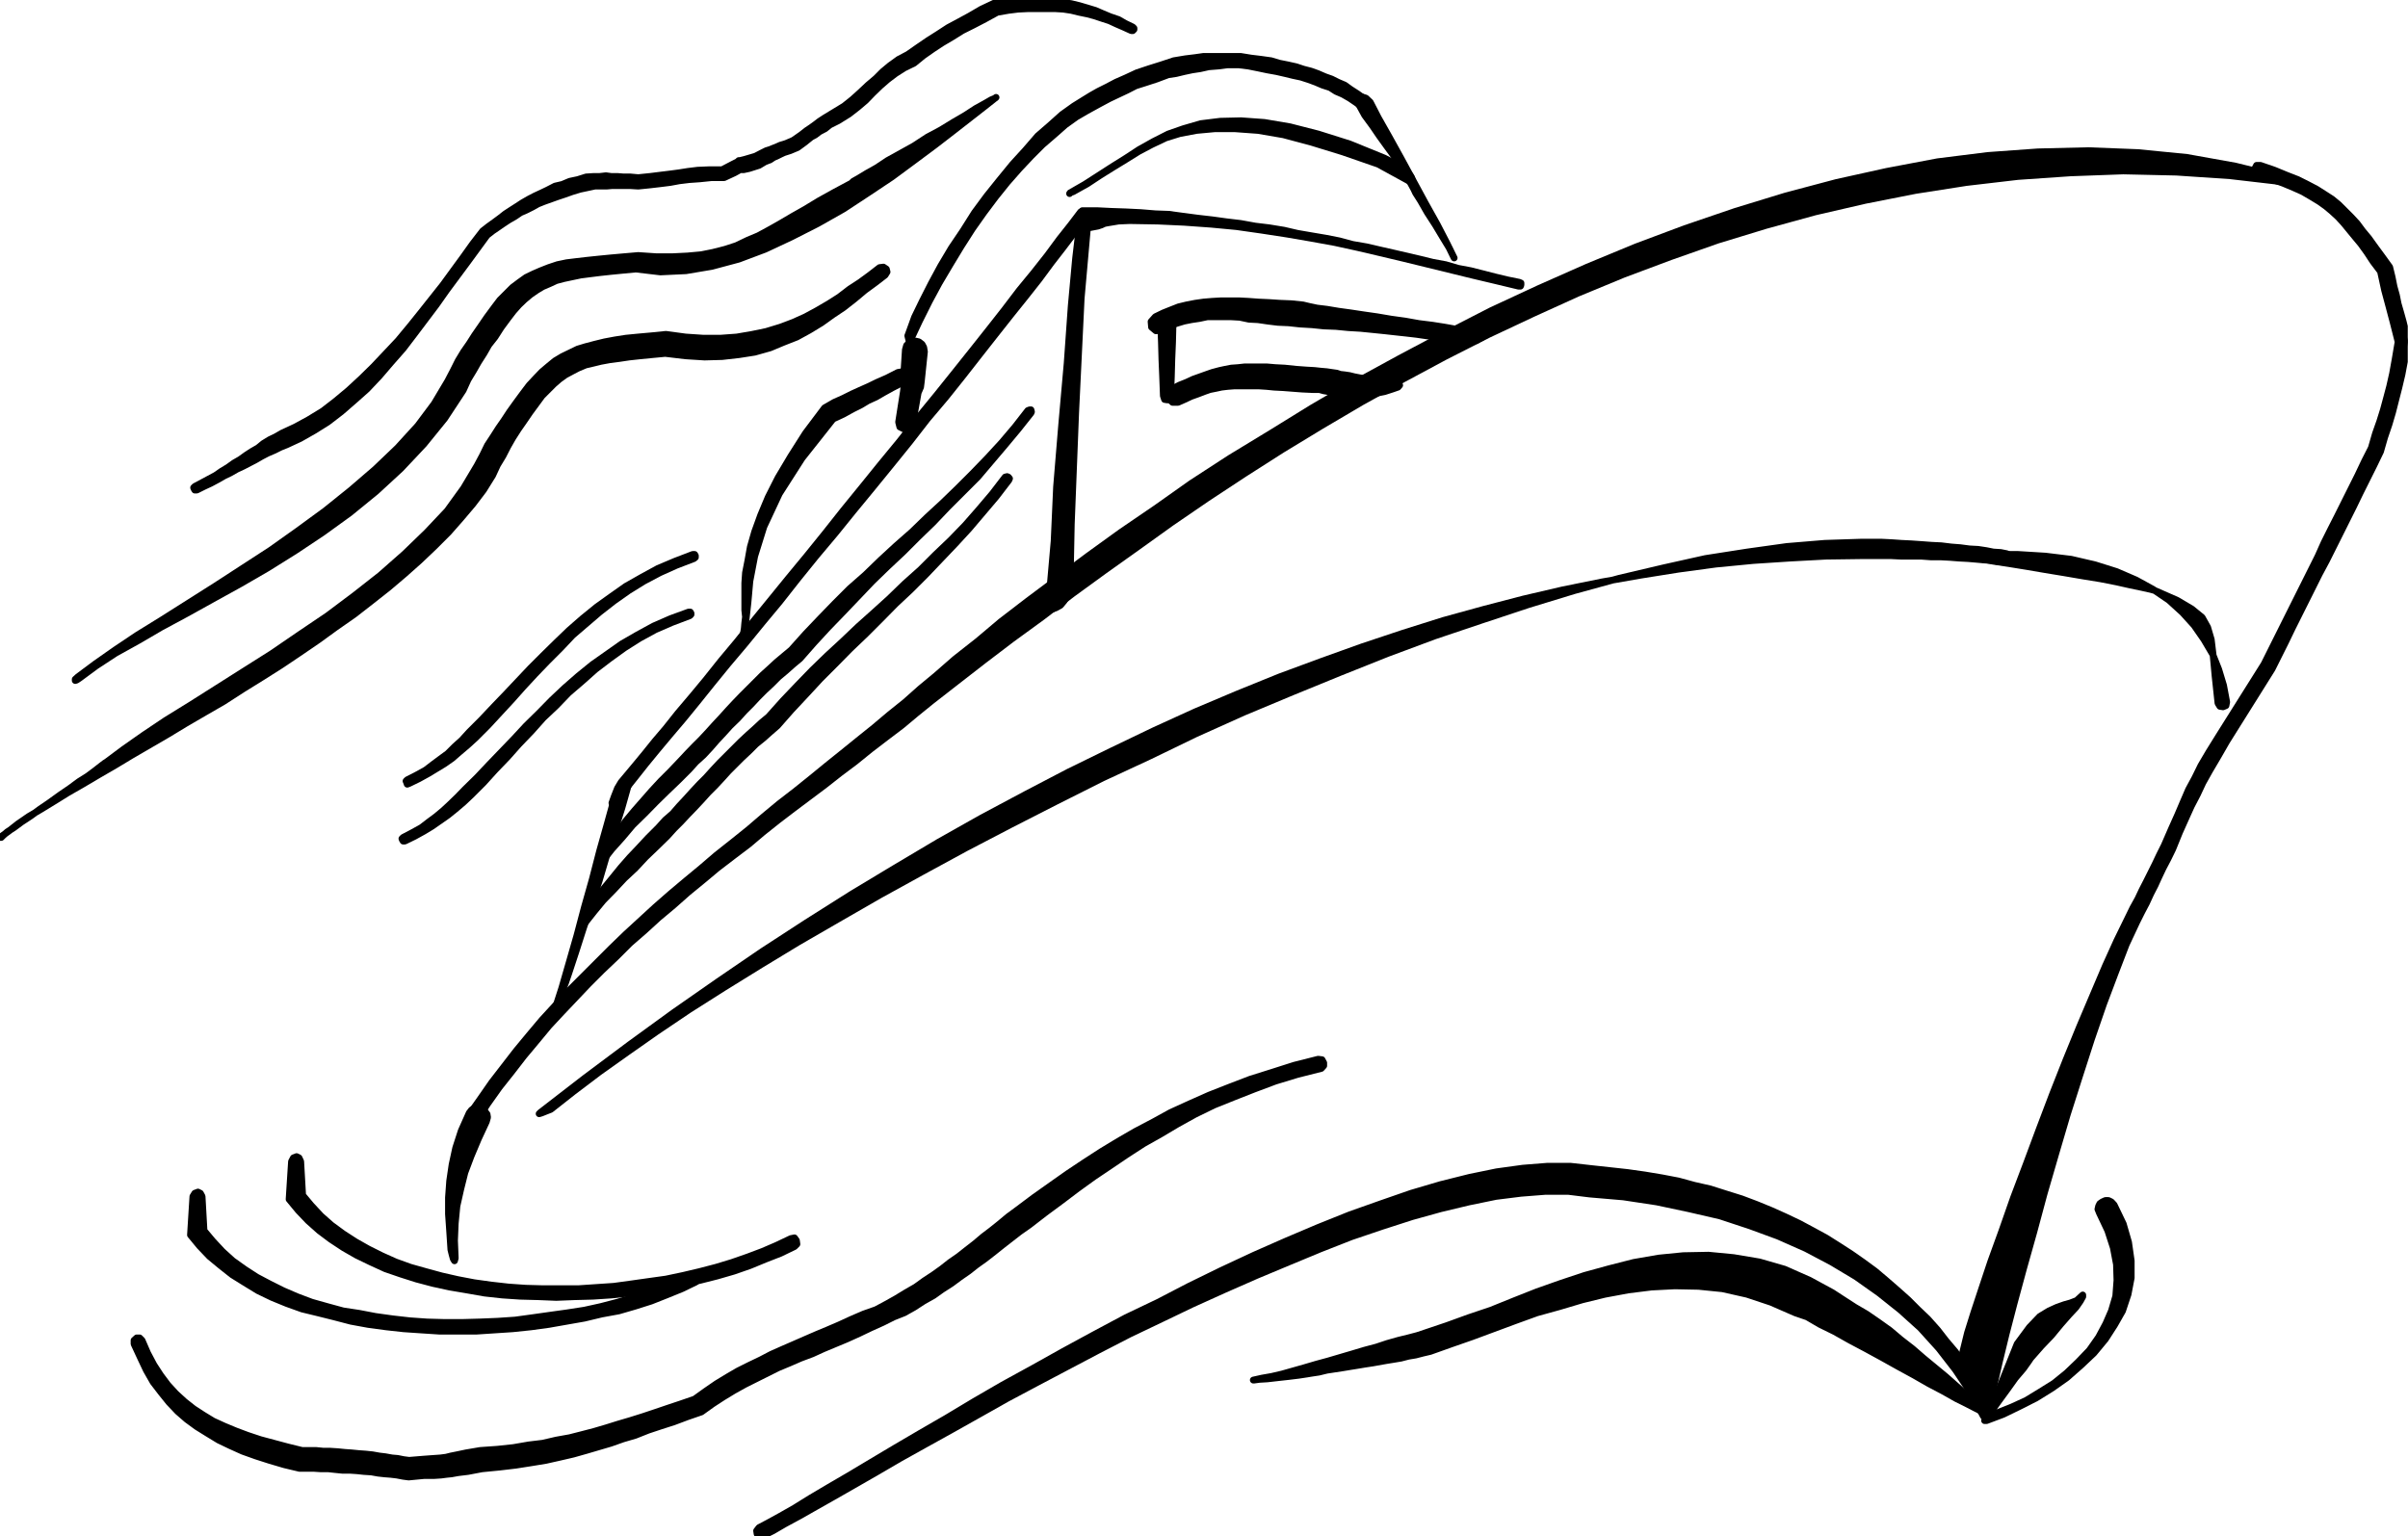 <?xml version="1.0" encoding="UTF-8" standalone="no"?>
<svg
   xmlns:ooo="http://xml.openoffice.org/svg/export"
   xmlns:dc="http://purl.org/dc/elements/1.1/"
   xmlns:cc="http://creativecommons.org/ns#"
   xmlns:rdf="http://www.w3.org/1999/02/22-rdf-syntax-ns#"
   xmlns:svg="http://www.w3.org/2000/svg"
   xmlns="http://www.w3.org/2000/svg"
   xmlns:sodipodi="http://sodipodi.sourceforge.net/DTD/sodipodi-0.dtd"
   xmlns:inkscape="http://www.inkscape.org/namespaces/inkscape"
   version="1.2"
   width="99.87mm"
   height="63.73mm"
   viewBox="0 0 9987 6373"
   preserveAspectRatio="xMidYMid"
   xml:space="preserve"
   id="svg195"
   sodipodi:docname="cruzship.svg"
   style="fill-rule:evenodd;stroke-width:28.222;stroke-linejoin:round"
   inkscape:version="0.92.5 (2060ec1f9f, 2020-04-08)"><sodipodi:namedview
   pagecolor="#ffffff"
   bordercolor="#666666"
   borderopacity="1"
   objecttolerance="10"
   gridtolerance="10"
   guidetolerance="10"
   inkscape:pageopacity="0"
   inkscape:pageshadow="2"
   inkscape:window-width="664"
   inkscape:window-height="487"
   id="namedview197"
   showgrid="false"
   inkscape:zoom="0.2102413"
   inkscape:cx="188.74961"
   inkscape:cy="120.41575"
   inkscape:window-x="0"
   inkscape:window-y="0"
   inkscape:window-maximized="0"
   inkscape:current-layer="svg195" />
 <defs
   class="ClipPathGroup"
   id="defs8">
  <clipPath
   id="presentation_clip_path"
   clipPathUnits="userSpaceOnUse">
   <rect
   x="0"
   y="0"
   width="21000"
   height="29700"
   id="rect2" />
  </clipPath>
  <clipPath
   id="presentation_clip_path_shrink"
   clipPathUnits="userSpaceOnUse">
   <rect
   x="21"
   y="29"
   width="20958"
   height="29641"
   id="rect5" />
  </clipPath>
 </defs>
 <defs
   class="TextShapeIndex"
   id="defs12">
  <g
   ooo:slide="id1"
   ooo:id-list="id3"
   id="g10" />
 </defs>
 <defs
   class="EmbeddedBulletChars"
   id="defs44">
  <g
   id="bullet-char-template-57356"
   transform="matrix(4.8828125e-4,0,0,-4.8828125e-4,0,0)">
   <path
   d="M 580,1141 1163,571 580,0 -4,571 Z"
   id="path14"
   inkscape:connector-curvature="0" />
  </g>
  <g
   id="bullet-char-template-57354"
   transform="matrix(4.8828125e-4,0,0,-4.8828125e-4,0,0)">
   <path
   d="M 8,1128 H 1137 V 0 H 8 Z"
   id="path17"
   inkscape:connector-curvature="0" />
  </g>
  <g
   id="bullet-char-template-10146"
   transform="matrix(4.8828125e-4,0,0,-4.8828125e-4,0,0)">
   <path
   d="M 174,0 602,739 174,1481 1456,739 Z M 1358,739 309,1346 659,739 Z"
   id="path20"
   inkscape:connector-curvature="0" />
  </g>
  <g
   id="bullet-char-template-10132"
   transform="matrix(4.8828125e-4,0,0,-4.8828125e-4,0,0)">
   <path
   d="M 2015,739 1276,0 H 717 l 543,543 H 174 v 393 h 1086 l -543,545 h 557 z"
   id="path23"
   inkscape:connector-curvature="0" />
  </g>
  <g
   id="bullet-char-template-10007"
   transform="matrix(4.8828125e-4,0,0,-4.8828125e-4,0,0)">
   <path
   d="m 0,-2 c -7,16 -16,29 -25,39 l 381,530 c -94,256 -141,385 -141,387 0,25 13,38 40,38 9,0 21,-2 34,-5 21,4 42,12 65,25 l 27,-13 111,-251 280,301 64,-25 24,25 c 21,-10 41,-24 62,-43 C 886,937 835,863 770,784 769,783 710,716 594,584 L 774,223 c 0,-27 -21,-55 -63,-84 l 16,-20 C 717,90 699,76 672,76 641,76 570,178 457,381 L 164,-76 c -22,-34 -53,-51 -92,-51 -42,0 -63,17 -64,51 -7,9 -10,24 -10,44 0,9 1,19 2,30 z"
   id="path26"
   inkscape:connector-curvature="0" />
  </g>
  <g
   id="bullet-char-template-10004"
   transform="matrix(4.8828125e-4,0,0,-4.8828125e-4,0,0)">
   <path
   d="M 285,-33 C 182,-33 111,30 74,156 52,228 41,333 41,471 c 0,78 14,145 41,201 34,71 87,106 158,106 53,0 88,-31 106,-94 l 23,-176 c 8,-64 28,-97 59,-98 l 735,706 c 11,11 33,17 66,17 42,0 63,-15 63,-46 V 965 c 0,-36 -10,-64 -30,-84 L 442,47 C 390,-6 338,-33 285,-33 Z"
   id="path29"
   inkscape:connector-curvature="0" />
  </g>
  <g
   id="bullet-char-template-9679"
   transform="matrix(4.8828125e-4,0,0,-4.8828125e-4,0,0)">
   <path
   d="M 813,0 C 632,0 489,54 383,161 276,268 223,411 223,592 c 0,181 53,324 160,431 106,107 249,161 430,161 179,0 323,-54 432,-161 108,-107 162,-251 162,-431 0,-180 -54,-324 -162,-431 C 1136,54 992,0 813,0 Z"
   id="path32"
   inkscape:connector-curvature="0" />
  </g>
  <g
   id="bullet-char-template-8226"
   transform="matrix(4.8828125e-4,0,0,-4.8828125e-4,0,0)">
   <path
   d="m 346,457 c -73,0 -137,26 -191,78 -54,51 -81,114 -81,188 0,73 27,136 81,188 54,52 118,78 191,78 73,0 134,-26 185,-79 51,-51 77,-114 77,-187 0,-75 -25,-137 -76,-188 -50,-52 -112,-78 -186,-78 z"
   id="path35"
   inkscape:connector-curvature="0" />
  </g>
  <g
   id="bullet-char-template-8211"
   transform="matrix(4.8828125e-4,0,0,-4.8828125e-4,0,0)">
   <path
   d="M -4,459 H 1135 V 606 H -4 Z"
   id="path38"
   inkscape:connector-curvature="0" />
  </g>
  <g
   id="bullet-char-template-61548"
   transform="matrix(4.8828125e-4,0,0,-4.8828125e-4,0,0)">
   <path
   d="m 173,740 c 0,163 58,303 173,419 116,115 255,173 419,173 163,0 302,-58 418,-173 116,-116 174,-256 174,-419 0,-163 -58,-303 -174,-418 C 1067,206 928,148 765,148 601,148 462,206 346,322 231,437 173,577 173,740 Z"
   id="path41"
   inkscape:connector-curvature="0" />
  </g>
 </defs>
 <g
   id="g49"
   transform="translate(-5506,-11663)">
  <g
   id="id2"
   class="Master_Slide">
   <g
   id="bg-id2"
   class="Background" />
   <g
   id="bo-id2"
   class="BackgroundObjects" />
  </g>
 </g>
 <g
   class="SlideGroup"
   id="g193"
   transform="translate(-5506,-11663)">
  <g
   id="g191">
   <g
   id="container-id1">
    <g
   id="id1"
   class="Slide"
   clip-path="url(#presentation_clip_path)">
     <g
   class="Page"
   id="g187">
      <g
   class="Graphic"
   id="g185">
       <g
   id="id3">
        <rect
   class="BoundingBox"
   x="5506"
   y="11663"
   width="9987"
   height="6373"
   id="rect51"
   style="fill:none;stroke:none" />
        <defs
   id="defs56">
         <clipPath
   id="clip_path_1"
   clipPathUnits="userSpaceOnUse">
          <path
   d="m 5506,11663 h 9986 v 6372 H 5506 Z"
   id="path53"
   inkscape:connector-curvature="0" />
         </clipPath>
        </defs>
        <g
   clip-path="url(#clip_path_1)"
   id="g182">
         <path
   d="m 14980,12418 -224,-26 -223,-15 -221,-5 -219,8 -218,15 -214,25 -211,33 -208,41 -208,48 -204,56 -200,61 -196,69 -195,73 -191,79 -185,84 -183,86 -181,92 -175,94 -170,94 -168,99 -163,99 -155,99 -155,102 -149,102 -138,99 -139,99 -132,96 -127,97 -125,91 -117,89 -112,87 -104,81 -63,51 -61,51 -66,50 -64,49 -63,51 -64,48 -61,48 -68,51 -64,48 -63,48 -64,51 -58,49 -66,50 -64,49 -61,51 -61,50 -61,54 -61,51 -58,53 -61,53 -56,56 -59,56 -56,56 -55,58 -56,59 -54,58 -53,64 -51,61 -51,66 -50,63 -49,69 -45,69 -13,7 -15,-2 -8,-10 3,-16 48,-68 48,-69 51,-66 51,-66 53,-64 53,-63 56,-61 56,-61 59,-59 58,-58 58,-58 61,-59 61,-56 61,-56 64,-56 63,-53 64,-53 63,-54 67,-53 66,-53 63,-54 64,-53 66,-51 66,-53 66,-54 66,-53 63,-51 66,-53 64,-54 66,-53 63,-56 64,-53 79,-69 94,-74 96,-81 112,-86 119,-89 130,-97 137,-99 145,-99 147,-104 160,-104 171,-104 170,-105 178,-104 185,-101 188,-100 193,-99 196,-91 201,-89 203,-84 203,-76 208,-71 209,-64 211,-56 208,-46 211,-40 208,-26 208,-15 209,-5 206,8 203,20 201,36 195,48 41,10 13,8 -11,5 z"
   id="path58"
   inkscape:connector-curvature="0"
   style="fill:#000000;stroke:none" />
         <path
   d="m 14980,12418 -224,-26 -223,-15 -221,-5 -219,8 -218,15 -214,25 -211,33 -208,41 -208,48 -204,56 -200,61 -196,69 -195,73 -191,79 -185,84 -183,86 -181,92 -175,94 -170,94 -168,99 -163,99 -155,99 -155,102 -149,102 -138,99 -139,99 -132,96 -127,97 -125,91 -117,89 -112,87 -104,81 -63,51 -61,51 -66,50 -64,49 -63,51 -64,48 -61,48 -68,51 -64,48 -63,48 -64,51 -58,49 -66,50 -64,49 -61,51 -61,50 -61,54 -61,51 -58,53 -61,53 -56,56 -59,56 -56,56 -55,58 -56,59 -54,58 -53,64 -51,61 -51,66 -50,63 -49,69 -45,69 -13,7 -15,-2 -8,-10 3,-16 48,-68 48,-69 51,-66 51,-66 53,-64 53,-63 56,-61 56,-61 59,-59 58,-58 58,-58 61,-59 61,-56 61,-56 64,-56 63,-53 64,-53 63,-54 67,-53 66,-53 63,-54 64,-53 66,-51 66,-53 66,-54 66,-53 63,-51 66,-53 64,-54 66,-53 63,-56 64,-53 79,-69 94,-74 96,-81 112,-86 119,-89 130,-97 137,-99 145,-99 147,-104 160,-104 171,-104 170,-105 178,-104 185,-101 188,-100 193,-99 196,-91 201,-89 203,-84 203,-76 208,-71 209,-64 211,-56 208,-46 211,-40 208,-26 208,-15 209,-5 206,8 203,20 201,36 195,48 41,10 13,8 -11,5 z"
   id="path60"
   inkscape:connector-curvature="0"
   style="fill:none;stroke:#000000" />
         <path
   d="m 14881,12349 58,20 51,21 46,18 40,20 38,20 33,21 31,20 28,23 25,25 26,26 25,27 23,31 25,30 28,39 28,38 31,43 10,41 8,40 10,36 7,35 11,38 10,36 10,41 10,40 -13,74 -12,64 -13,55 -13,51 -13,51 -15,51 -18,53 -17,59 -28,58 -28,56 -28,56 -28,58 -28,56 -28,56 -28,56 -28,56 -30,56 -28,56 -28,56 -28,56 -28,56 -28,58 -28,56 -28,56 -188,300 -38,66 -33,56 -28,50 -23,49 -25,48 -23,51 -26,58 -28,69 -20,41 -20,38 -18,38 -15,33 -18,35 -18,39 -20,38 -20,40 -44,94 -45,117 -49,130 -50,145 -49,152 -51,160 -48,163 -48,165 -43,160 -43,153 -39,144 -33,127 -28,115 -22,96 -18,74 -8,48 -5,-2 -13,-18 -20,-33 -20,-41 -21,-43 -17,-38 -11,-30 -5,-18 11,-46 17,-69 26,-83 33,-100 38,-114 46,-127 48,-137 53,-140 54,-145 55,-145 56,-142 56,-137 56,-132 51,-120 48,-106 46,-94 20,-41 21,-38 17,-36 18,-35 18,-36 18,-36 18,-38 20,-40 30,-69 26,-58 23,-54 22,-51 26,-48 25,-51 33,-56 41,-66 188,-299 28,-56 28,-56 28,-56 28,-56 28,-56 28,-56 28,-56 28,-56 25,-56 28,-56 28,-55 28,-56 28,-56 28,-56 28,-59 28,-55 17,-59 18,-51 15,-48 13,-48 13,-49 12,-53 11,-61 12,-71 -20,-79 -18,-68 -18,-67 -17,-78 -31,-41 -25,-38 -26,-36 -25,-30 -23,-28 -23,-28 -23,-25 -25,-23 -25,-21 -28,-20 -33,-20 -36,-21 -38,-17 -43,-18 -51,-18 -56,-20 -10,-11 v -12 l 7,-13 z"
   id="path62"
   inkscape:connector-curvature="0"
   style="fill:#000000;stroke:none" />
         <path
   d="m 14881,12349 58,20 51,21 46,18 40,20 38,20 33,21 31,20 28,23 25,25 26,26 25,27 23,31 25,30 28,39 28,38 31,43 10,41 8,40 10,36 7,35 11,38 10,36 10,41 10,40 -13,74 -12,64 -13,55 -13,51 -13,51 -15,51 -18,53 -17,59 -28,58 -28,56 -28,56 -28,58 -28,56 -28,56 -28,56 -28,56 -30,56 -28,56 -28,56 -28,56 -28,56 -28,58 -28,56 -28,56 -188,300 -38,66 -33,56 -28,50 -23,49 -25,48 -23,51 -26,58 -28,69 -20,41 -20,38 -18,38 -15,33 -18,35 -18,39 -20,38 -20,40 -44,94 -45,117 -49,130 -50,145 -49,152 -51,160 -48,163 -48,165 -43,160 -43,153 -39,144 -33,127 -28,115 -22,96 -18,74 -8,48 -5,-2 -13,-18 -20,-33 -20,-41 -21,-43 -17,-38 -11,-30 -5,-18 11,-46 17,-69 26,-83 33,-100 38,-114 46,-127 48,-137 53,-140 54,-145 55,-145 56,-142 56,-137 56,-132 51,-120 48,-106 46,-94 20,-41 21,-38 17,-36 18,-35 18,-36 18,-36 18,-38 20,-40 30,-69 26,-58 23,-54 22,-51 26,-48 25,-51 33,-56 41,-66 188,-299 28,-56 28,-56 28,-56 28,-56 28,-56 28,-56 28,-56 28,-56 25,-56 28,-56 28,-55 28,-56 28,-56 28,-56 28,-59 28,-55 17,-59 18,-51 15,-48 13,-48 13,-49 12,-53 11,-61 12,-71 -20,-79 -18,-68 -18,-67 -17,-78 -31,-41 -25,-38 -26,-36 -25,-30 -23,-28 -23,-28 -23,-25 -25,-23 -25,-21 -28,-20 -33,-20 -36,-21 -38,-17 -43,-18 -51,-18 -56,-20 -10,-11 v -12 l 7,-13 z"
   id="path64"
   inkscape:connector-curvature="0"
   style="fill:none;stroke:#000000" />
         <path
   d="m 8801,16834 -58,28 -64,25 -63,26 -66,23 -69,20 -71,18 -71,15 -74,15 -74,13 -73,10 -77,8 -76,5 -76,2 -76,3 -74,-3 -76,-2 -74,-5 -73,-8 -74,-13 -71,-12 -69,-15 -68,-18 -66,-21 -64,-22 -61,-28 -58,-28 -54,-31 -53,-35 -48,-36 -46,-41 -41,-43 -38,-46 10,-157 8,-15 13,-5 10,5 7,15 8,140 36,43 40,43 43,38 49,36 51,33 53,30 56,28 58,26 61,22 64,18 66,18 66,15 68,13 72,10 71,8 71,5 73,2 h 72 73 l 74,-5 74,-5 73,-10 71,-10 72,-10 71,-15 68,-16 69,-18 66,-20 66,-23 61,-23 58,-25 59,-28 15,-3 8,11 2,15 z"
   id="path66"
   inkscape:connector-curvature="0"
   style="fill:#000000;stroke:none" />
         <path
   d="m 8801,16834 -58,28 -64,25 -63,26 -66,23 -69,20 -71,18 -71,15 -74,15 -74,13 -73,10 -77,8 -76,5 -76,2 -76,3 -74,-3 -76,-2 -74,-5 -73,-8 -74,-13 -71,-12 -69,-15 -68,-18 -66,-21 -64,-22 -61,-28 -58,-28 -54,-31 -53,-35 -48,-36 -46,-41 -41,-43 -38,-46 10,-157 8,-15 13,-5 10,5 7,15 8,140 36,43 40,43 43,38 49,36 51,33 53,30 56,28 58,26 61,22 64,18 66,18 66,15 68,13 72,10 71,8 71,5 73,2 h 72 73 l 74,-5 74,-5 73,-10 71,-10 72,-10 71,-15 68,-16 69,-18 66,-20 66,-23 61,-23 58,-25 59,-28 15,-3 8,11 2,15 z"
   id="path68"
   inkscape:connector-curvature="0"
   style="fill:none;stroke:#000000" />
         <path
   d="m 13732,17538 -53,-99 -63,-94 -69,-89 -76,-84 -82,-74 -89,-71 -96,-68 -102,-61 -106,-56 -115,-51 -117,-43 -124,-41 -130,-30 -132,-28 -139,-21 -140,-12 -89,-11 h -94 l -102,8 -104,13 -112,23 -117,28 -119,33 -124,40 -127,43 -130,51 -130,54 -134,56 -132,58 -135,61 -127,61 -132,63 -130,67 -129,68 -125,66 -124,66 -117,66 -114,64 -110,61 -104,58 -96,56 -94,54 -84,48 -76,43 -67,38 -61,33 -48,28 -40,20 -16,3 -10,-10 -2,-13 10,-13 38,-20 51,-28 58,-33 66,-41 76,-45 84,-49 92,-55 99,-59 104,-61 109,-63 115,-69 119,-69 124,-68 127,-71 127,-69 133,-71 134,-64 127,-66 135,-66 135,-63 134,-59 132,-56 132,-53 130,-46 124,-43 122,-36 120,-30 112,-23 109,-15 101,-8 h 97 l 89,10 74,8 73,8 71,10 72,12 68,13 66,18 66,15 66,21 64,20 61,23 61,25 58,26 59,28 56,30 55,30 54,34 51,33 50,35 49,36 45,38 46,40 46,41 41,41 40,38 41,46 35,45 39,46 33,48 33,51 30,49 28,50 28,54 v 15 l -10,10 h -13 z"
   id="path70"
   inkscape:connector-curvature="0"
   style="fill:#000000;stroke:none" />
         <path
   d="m 13732,17538 -53,-99 -63,-94 -69,-89 -76,-84 -82,-74 -89,-71 -96,-68 -102,-61 -106,-56 -115,-51 -117,-43 -124,-41 -130,-30 -132,-28 -139,-21 -140,-12 -89,-11 h -94 l -102,8 -104,13 -112,23 -117,28 -119,33 -124,40 -127,43 -130,51 -130,54 -134,56 -132,58 -135,61 -127,61 -132,63 -130,67 -129,68 -125,66 -124,66 -117,66 -114,64 -110,61 -104,58 -96,56 -94,54 -84,48 -76,43 -67,38 -61,33 -48,28 -40,20 -16,3 -10,-10 -2,-13 10,-13 38,-20 51,-28 58,-33 66,-41 76,-45 84,-49 92,-55 99,-59 104,-61 109,-63 115,-69 119,-69 124,-68 127,-71 127,-69 133,-71 134,-64 127,-66 135,-66 135,-63 134,-59 132,-56 132,-53 130,-46 124,-43 122,-36 120,-30 112,-23 109,-15 101,-8 h 97 l 89,10 74,8 73,8 71,10 72,12 68,13 66,18 66,15 66,21 64,20 61,23 61,25 58,26 59,28 56,30 55,30 54,34 51,33 50,35 49,36 45,38 46,40 46,41 41,41 40,38 41,46 35,45 39,46 33,48 33,51 30,49 28,50 28,54 v 15 l -10,10 h -13 z"
   id="path72"
   inkscape:connector-curvature="0"
   style="fill:none;stroke:#000000" />
         <path
   d="m 14274,16661 38,79 22,76 11,77 v 71 l -13,68 -23,69 -33,58 -38,59 -48,58 -54,51 -58,51 -61,43 -66,41 -69,35 -68,33 -69,26 h -8 l 11,-10 17,-11 21,-10 63,-25 61,-28 59,-36 56,-35 53,-43 48,-46 46,-48 38,-54 30,-56 23,-53 18,-61 5,-66 -2,-66 -13,-69 -23,-71 -35,-74 -6,-15 3,-13 5,-10 10,-7 13,-6 h 13 l 12,6 z"
   id="path74"
   inkscape:connector-curvature="0"
   style="fill:#000000;stroke:none" />
         <path
   d="m 14274,16661 38,79 22,76 11,77 v 71 l -13,68 -23,69 -33,58 -38,59 -48,58 -54,51 -58,51 -61,43 -66,41 -69,35 -68,33 -69,26 h -8 l 11,-10 17,-11 21,-10 63,-25 61,-28 59,-36 56,-35 53,-43 48,-46 46,-48 38,-54 30,-56 23,-53 18,-61 5,-66 -2,-66 -13,-69 -23,-71 -35,-74 -6,-15 3,-13 5,-10 10,-7 13,-6 h 13 l 12,6 z"
   id="path76"
   inkscape:connector-curvature="0"
   style="fill:none;stroke:#000000" />
         <path
   d="m 12952,17109 -101,-44 -99,-33 -102,-23 -99,-10 -99,-2 -97,5 -96,12 -97,18 -94,23 -94,28 -94,26 -91,33 -89,33 -89,33 -86,30 -87,31 -30,7 -31,8 -30,5 -31,8 -30,5 -31,5 -28,5 -28,5 -33,5 -30,5 -31,5 -30,5 -33,5 -33,5 -33,8 -33,5 -18,3 -33,5 -41,5 -45,5 -44,5 -33,2 -22,3 h -3 l 36,-8 40,-7 43,-10 46,-13 46,-13 51,-15 48,-13 51,-15 51,-15 50,-15 49,-13 45,-15 46,-13 41,-10 38,-10 33,-11 89,-30 91,-33 92,-31 94,-38 96,-38 99,-35 99,-33 102,-28 102,-26 104,-18 101,-10 105,-2 104,10 107,18 104,30 104,46 46,25 48,26 46,30 48,31 48,28 48,33 49,35 45,38 49,38 45,39 46,38 46,38 43,38 43,38 41,38 41,36 -3,2 -15,-7 -26,-13 -35,-18 -46,-23 -53,-30 -59,-31 -61,-35 -66,-36 -68,-38 -66,-36 -66,-35 -64,-36 -61,-30 -53,-31 z"
   id="path78"
   inkscape:connector-curvature="0"
   style="fill:#000000;stroke:none" />
         <path
   d="m 12952,17109 -101,-44 -99,-33 -102,-23 -99,-10 -99,-2 -97,5 -96,12 -97,18 -94,23 -94,28 -94,26 -91,33 -89,33 -89,33 -86,30 -87,31 -30,7 -31,8 -30,5 -31,8 -30,5 -31,5 -28,5 -28,5 -33,5 -30,5 -31,5 -30,5 -33,5 -33,5 -33,8 -33,5 -18,3 -33,5 -41,5 -45,5 -44,5 -33,2 -22,3 h -3 l 36,-8 40,-7 43,-10 46,-13 46,-13 51,-15 48,-13 51,-15 51,-15 50,-15 49,-13 45,-15 46,-13 41,-10 38,-10 33,-11 89,-30 91,-33 92,-31 94,-38 96,-38 99,-35 99,-33 102,-28 102,-26 104,-18 101,-10 105,-2 104,10 107,18 104,30 104,46 46,25 48,26 46,30 48,31 48,28 48,33 49,35 45,38 49,38 45,39 46,38 46,38 43,38 43,38 41,38 41,36 -3,2 -15,-7 -26,-13 -35,-18 -46,-23 -53,-30 -59,-31 -61,-35 -66,-36 -68,-38 -66,-36 -66,-35 -64,-36 -61,-30 -53,-31 z"
   id="path80"
   inkscape:connector-curvature="0"
   style="fill:none;stroke:#000000" />
         <path
   d="m 13753,17535 119,-297 51,-69 43,-45 38,-23 33,-15 31,-11 25,-7 26,-10 25,-23 v 7 l -10,18 -18,26 -28,30 -36,41 -38,46 -43,45 -43,49 -8,12 -22,31 -34,40 -35,49 -33,45 -28,39 z"
   id="path82"
   inkscape:connector-curvature="0"
   style="fill:#000000;stroke:none" />
         <path
   d="m 13753,17535 119,-297 51,-69 43,-45 38,-23 33,-15 31,-11 25,-7 26,-10 25,-23 v 7 l -10,18 -18,26 -28,30 -36,41 -38,46 -43,45 -43,49 -8,12 -22,31 -34,40 -35,49 -33,45 -28,39 z"
   id="path84"
   inkscape:connector-curvature="0"
   style="fill:none;stroke:#000000" />
         <path
   d="m 9952,12641 -41,54 -45,58 -51,69 -56,71 -61,76 -64,81 -66,84 -68,87 -71,89 -77,91 -73,94 -76,94 -79,97 -79,96 -76,94 -79,94 -76,94 -74,94 -74,89 -71,87 -71,84 -66,81 -61,76 -58,71 -56,66 -51,61 -46,56 -38,48 -35,44 -28,33 -21,25 -15,18 -5,-3 10,-28 13,-33 15,-25 15,-18 21,-25 30,-36 33,-40 41,-51 46,-54 50,-63 56,-66 59,-71 63,-79 66,-79 69,-86 71,-87 74,-91 76,-92 76,-94 76,-96 79,-97 76,-94 79,-96 76,-97 77,-94 73,-91 71,-89 69,-87 66,-84 64,-84 60,-73 56,-71 51,-69 46,-58 41,-54 2,3 -8,30 -15,38 z"
   id="path86"
   inkscape:connector-curvature="0"
   style="fill:#000000;stroke:none" />
         <path
   d="m 9952,12641 -41,54 -45,58 -51,69 -56,71 -61,76 -64,81 -66,84 -68,87 -71,89 -77,91 -73,94 -76,94 -79,97 -79,96 -76,94 -79,94 -76,94 -74,94 -74,89 -71,87 -71,84 -66,81 -61,76 -58,71 -56,66 -51,61 -46,56 -38,48 -35,44 -28,33 -21,25 -15,18 -5,-3 10,-28 13,-33 15,-25 15,-18 21,-25 30,-36 33,-40 41,-51 46,-54 50,-63 56,-66 59,-71 63,-79 66,-79 69,-86 71,-87 74,-91 76,-92 76,-94 76,-96 79,-97 76,-94 79,-96 76,-97 77,-94 73,-91 71,-89 69,-87 66,-84 64,-84 60,-73 56,-71 51,-69 46,-58 41,-54 2,3 -8,30 -15,38 z"
   id="path88"
   inkscape:connector-curvature="0"
   style="fill:none;stroke:#000000" />
         <path
   d="m 7523,16316 -33,71 -30,71 -26,69 -17,68 -16,71 -7,72 -3,71 3,73 -3,11 -5,-8 -5,-18 -5,-20 -5,-76 -5,-72 v -68 l 5,-69 10,-68 15,-69 23,-71 33,-74 10,-13 13,-7 h 15 l 15,2 11,10 10,13 2,13 z"
   id="path90"
   inkscape:connector-curvature="0"
   style="fill:#000000;stroke:none" />
         <path
   d="m 7523,16316 -33,71 -30,71 -26,69 -17,68 -16,71 -7,72 -3,71 3,73 -3,11 -5,-8 -5,-18 -5,-20 -5,-76 -5,-72 v -68 l 5,-69 10,-68 15,-69 23,-71 33,-74 10,-13 13,-7 h 15 l 15,2 11,10 10,13 2,13 z"
   id="path92"
   inkscape:connector-curvature="0"
   style="fill:none;stroke:#000000" />
         <path
   d="m 8113,14916 -28,99 -31,99 -33,101 -30,102 -33,99 -33,99 -31,97 -30,91 -13,38 -23,59 -18,48 -5,10 31,-96 30,-104 33,-115 31,-117 33,-117 30,-116 31,-110 28,-101 12,-26 23,-28 21,-18 z"
   id="path94"
   inkscape:connector-curvature="0"
   style="fill:#000000;stroke:none" />
         <path
   d="m 8113,14916 -28,99 -31,99 -33,101 -30,102 -33,99 -33,99 -31,97 -30,91 -13,38 -23,59 -18,48 -5,10 31,-96 30,-104 33,-115 31,-117 33,-117 30,-116 31,-110 28,-101 12,-26 23,-28 21,-18 z"
   id="path96"
   inkscape:connector-curvature="0"
   style="fill:none;stroke:#000000" />
         <path
   d="m 10018,12585 -28,316 -23,477 -18,460 -5,252 -2,23 -10,22 -13,21 -15,18 -18,10 -13,5 -10,-5 -2,-16 2,-91 15,-170 10,-224 21,-254 23,-259 17,-239 18,-196 15,-127 8,-18 15,-12 11,-3 z"
   id="path98"
   inkscape:connector-curvature="0"
   style="fill:#000000;stroke:none" />
         <path
   d="m 10018,12585 -28,316 -23,477 -18,460 -5,252 -2,23 -10,22 -13,21 -15,18 -18,10 -13,5 -10,-5 -2,-16 2,-91 15,-170 10,-224 21,-254 23,-259 17,-239 18,-196 15,-127 8,-18 15,-12 11,-3 z"
   id="path100"
   inkscape:connector-curvature="0"
   style="fill:none;stroke:#000000" />
         <path
   d="m 10298,12977 33,-16 30,-12 33,-13 33,-8 36,-7 35,-5 36,-3 35,-2 h 36 41 l 38,2 40,3 44,2 45,3 49,2 48,5 25,6 33,7 41,5 48,8 51,7 53,8 56,8 59,10 58,8 56,10 56,7 51,8 45,8 41,5 38,7 23,5 10,5 3,6 -5,7 -11,5 -12,8 -15,2 -18,3 h -15 l -23,-5 -28,-5 -33,-5 -33,-5 -41,-5 -41,-6 -43,-5 -46,-5 -45,-5 -49,-5 -50,-5 -51,-3 -51,-5 -51,-2 -48,-5 -51,-3 -46,-5 -45,-2 -41,-5 -41,-6 -38,-2 -38,-8 -35,-2 h -33 -36 -31 l -33,7 -33,5 -30,6 -33,10 -31,12 -28,16 -25,2 -18,-15 -2,-23 z"
   id="path102"
   inkscape:connector-curvature="0"
   style="fill:#000000;stroke:none" />
         <path
   d="m 10298,12977 33,-16 30,-12 33,-13 33,-8 36,-7 35,-5 36,-3 35,-2 h 36 41 l 38,2 40,3 44,2 45,3 49,2 48,5 25,6 33,7 41,5 48,8 51,7 53,8 56,8 59,10 58,8 56,10 56,7 51,8 45,8 41,5 38,7 23,5 10,5 3,6 -5,7 -11,5 -12,8 -15,2 -18,3 h -15 l -23,-5 -28,-5 -33,-5 -33,-5 -41,-5 -41,-6 -43,-5 -46,-5 -45,-5 -49,-5 -50,-5 -51,-3 -51,-5 -51,-2 -48,-5 -51,-3 -46,-5 -45,-2 -41,-5 -41,-6 -38,-2 -38,-8 -35,-2 h -33 -36 -31 l -33,7 -33,5 -30,6 -33,10 -31,12 -28,16 -25,2 -18,-15 -2,-23 z"
   id="path104"
   inkscape:connector-curvature="0"
   style="fill:none;stroke:#000000" />
         <path
   d="m 9995,12537 h 61 l 61,3 59,2 61,3 61,5 55,2 59,8 61,8 61,7 58,8 59,7 61,11 58,7 61,10 56,13 58,10 59,10 56,11 56,15 58,10 56,13 53,12 56,13 56,13 53,13 54,10 51,15 53,10 51,13 51,13 50,12 49,10 7,3 v 8 l -2,5 h -8 l -96,-23 -97,-23 -94,-23 -94,-23 -94,-23 -97,-23 -94,-22 -96,-21 -99,-18 -99,-17 -104,-16 -105,-15 -106,-10 -112,-8 -109,-5 -117,-2 -46,2 -30,5 -18,3 -10,2 -13,6 -15,5 -26,5 -45,7 -11,-10 3,-28 10,-25 z"
   id="path106"
   inkscape:connector-curvature="0"
   style="fill:#000000;stroke:none" />
         <path
   d="m 9995,12537 h 61 l 61,3 59,2 61,3 61,5 55,2 59,8 61,8 61,7 58,8 59,7 61,11 58,7 61,10 56,13 58,10 59,10 56,11 56,15 58,10 56,13 53,12 56,13 56,13 53,13 54,10 51,15 53,10 51,13 51,13 50,12 49,10 7,3 v 8 l -2,5 h -8 l -96,-23 -97,-23 -94,-23 -94,-23 -94,-23 -97,-23 -94,-22 -96,-21 -99,-18 -99,-17 -104,-16 -105,-15 -106,-10 -112,-8 -109,-5 -117,-2 -46,2 -30,5 -18,3 -10,2 -13,6 -15,5 -26,5 -45,7 -11,-10 3,-28 10,-25 z"
   id="path108"
   inkscape:connector-curvature="0"
   style="fill:none;stroke:#000000" />
         <path
   d="m 11189,12087 33,64 43,76 51,92 51,94 51,94 48,86 41,79 30,61 -5,-10 -15,-31 -28,-46 -30,-50 -33,-51 -28,-49 -21,-33 -7,-15 -26,-48 -28,-46 -28,-43 -30,-41 -31,-43 -28,-41 -33,-45 -28,-51 -2,-18 15,-8 20,6 z"
   id="path110"
   inkscape:connector-curvature="0"
   style="fill:#000000;stroke:none" />
         <path
   d="m 11189,12087 33,64 43,76 51,92 51,94 51,94 48,86 41,79 30,61 -5,-10 -15,-31 -28,-46 -30,-50 -33,-51 -28,-49 -21,-33 -7,-15 -26,-48 -28,-46 -28,-43 -30,-41 -31,-43 -28,-41 -33,-45 -28,-51 -2,-18 15,-8 20,6 z"
   id="path112"
   inkscape:connector-curvature="0"
   style="fill:none;stroke:#000000" />
         <path
   d="m 11154,12105 -26,-18 -25,-17 -28,-16 -28,-12 -25,-16 -31,-10 -28,-12 -30,-11 -31,-10 -33,-7 -33,-8 -35,-8 -39,-7 -38,-8 -40,-8 -41,-5 h -46 l -40,5 -38,3 -36,8 -33,5 -33,7 -33,8 -33,5 -48,18 -46,15 -41,13 -35,18 -36,17 -38,18 -43,23 -51,28 -43,25 -46,33 -43,38 -51,44 -48,48 -48,51 -51,58 -49,61 -48,64 -48,68 -46,72 -46,76 -45,76 -41,76 -41,82 -38,81 h -5 l -2,-8 -3,-12 3,-8 25,-69 33,-68 36,-71 40,-74 44,-74 48,-71 48,-76 51,-69 53,-66 54,-66 53,-58 51,-59 53,-46 48,-43 49,-35 45,-28 26,-16 30,-17 36,-18 38,-20 41,-18 45,-21 51,-17 51,-16 51,-17 48,-8 41,-5 35,-5 h 33 36 38 46 l 43,7 41,5 43,6 33,10 35,7 36,8 30,10 31,8 28,10 30,13 28,10 26,13 28,12 25,18 28,18 25,18 13,15 3,15 -8,10 z"
   id="path114"
   inkscape:connector-curvature="0"
   style="fill:#000000;stroke:none" />
         <path
   d="m 11154,12105 -26,-18 -25,-17 -28,-16 -28,-12 -25,-16 -31,-10 -28,-12 -30,-11 -31,-10 -33,-7 -33,-8 -35,-8 -39,-7 -38,-8 -40,-8 -41,-5 h -46 l -40,5 -38,3 -36,8 -33,5 -33,7 -33,8 -33,5 -48,18 -46,15 -41,13 -35,18 -36,17 -38,18 -43,23 -51,28 -43,25 -46,33 -43,38 -51,44 -48,48 -48,51 -51,58 -49,61 -48,64 -48,68 -46,72 -46,76 -45,76 -41,76 -41,82 -38,81 h -5 l -2,-8 -3,-12 3,-8 25,-69 33,-68 36,-71 40,-74 44,-74 48,-71 48,-76 51,-69 53,-66 54,-66 53,-58 51,-59 53,-46 48,-43 49,-35 45,-28 26,-16 30,-17 36,-18 38,-20 41,-18 45,-21 51,-17 51,-16 51,-17 48,-8 41,-5 35,-5 h 33 36 38 46 l 43,7 41,5 43,6 33,10 35,7 36,8 30,10 31,8 28,10 30,13 28,10 26,13 28,12 25,18 28,18 25,18 13,15 3,15 -8,10 z"
   id="path116"
   inkscape:connector-curvature="0"
   style="fill:none;stroke:#000000" />
         <path
   d="m 11357,12418 -135,-74 -147,-51 -130,-40 -116,-31 -105,-18 -96,-7 h -84 l -76,7 -69,13 -58,18 -59,28 -53,28 -53,33 -54,33 -53,33 -53,35 -59,33 -8,3 -5,2 -2,3 2,-3 61,-35 56,-36 59,-38 56,-35 55,-36 59,-33 61,-31 63,-22 72,-21 81,-10 86,-2 97,7 106,18 117,30 130,41 145,59 81,43 15,15 15,20 6,18 z"
   id="path118"
   inkscape:connector-curvature="0"
   style="fill:#000000;stroke:none" />
         <path
   d="m 11357,12418 -135,-74 -147,-51 -130,-40 -116,-31 -105,-18 -96,-7 h -84 l -76,7 -69,13 -58,18 -59,28 -53,28 -53,33 -54,33 -53,33 -53,35 -59,33 -8,3 -5,2 -2,3 2,-3 61,-35 56,-36 59,-38 56,-35 55,-36 59,-33 61,-31 63,-22 72,-21 81,-10 86,-2 97,7 106,18 117,30 130,41 145,59 81,43 15,15 15,20 6,18 z"
   id="path120"
   inkscape:connector-curvature="0"
   style="fill:none;stroke:#000000" />
         <path
   d="m 9637,12067 -48,38 -59,46 -68,53 -79,61 -86,64 -92,68 -99,66 -102,67 -106,60 -110,56 -109,51 -109,41 -112,30 -107,18 -106,5 -102,-12 -53,5 -51,5 -46,5 -40,5 -39,5 -38,8 -33,7 -30,8 -28,13 -28,12 -25,15 -26,18 -25,21 -23,22 -23,26 -23,30 -28,38 -25,39 -26,33 -20,35 -23,36 -20,35 -23,38 -20,44 -77,117 -86,106 -96,102 -102,94 -109,89 -112,81 -114,76 -115,72 -114,66 -114,63 -110,61 -104,56 -96,56 -92,51 -81,53 -69,51 -12,8 -6,2 v -5 l 11,-10 71,-53 84,-59 91,-61 102,-63 109,-69 112,-71 114,-74 117,-76 114,-81 112,-82 107,-86 101,-87 92,-88 84,-92 68,-91 56,-94 23,-44 20,-40 23,-38 23,-33 23,-36 25,-36 26,-38 28,-38 25,-33 28,-28 25,-25 28,-21 28,-20 31,-15 30,-13 33,-13 36,-12 38,-8 41,-5 43,-5 48,-5 51,-5 56,-5 58,-5 74,5 h 69 l 61,-3 55,-5 51,-10 51,-13 46,-15 48,-23 43,-18 46,-25 46,-26 51,-30 53,-30 56,-34 63,-35 71,-38 8,-8 23,-13 33,-20 41,-23 45,-30 56,-31 54,-30 55,-36 56,-30 54,-33 48,-28 43,-28 38,-21 26,-15 17,-7 z"
   id="path122"
   inkscape:connector-curvature="0"
   style="fill:#000000;stroke:none" />
         <path
   d="m 9637,12067 -48,38 -59,46 -68,53 -79,61 -86,64 -92,68 -99,66 -102,67 -106,60 -110,56 -109,51 -109,41 -112,30 -107,18 -106,5 -102,-12 -53,5 -51,5 -46,5 -40,5 -39,5 -38,8 -33,7 -30,8 -28,13 -28,12 -25,15 -26,18 -25,21 -23,22 -23,26 -23,30 -28,38 -25,39 -26,33 -20,35 -23,36 -20,35 -23,38 -20,44 -77,117 -86,106 -96,102 -102,94 -109,89 -112,81 -114,76 -115,72 -114,66 -114,63 -110,61 -104,56 -96,56 -92,51 -81,53 -69,51 -12,8 -6,2 v -5 l 11,-10 71,-53 84,-59 91,-61 102,-63 109,-69 112,-71 114,-74 117,-76 114,-81 112,-82 107,-86 101,-87 92,-88 84,-92 68,-91 56,-94 23,-44 20,-40 23,-38 23,-33 23,-36 25,-36 26,-38 28,-38 25,-33 28,-28 25,-25 28,-21 28,-20 31,-15 30,-13 33,-13 36,-12 38,-8 41,-5 43,-5 48,-5 51,-5 56,-5 58,-5 74,5 h 69 l 61,-3 55,-5 51,-10 51,-13 46,-15 48,-23 43,-18 46,-25 46,-26 51,-30 53,-30 56,-34 63,-35 71,-38 8,-8 23,-13 33,-20 41,-23 45,-30 56,-31 54,-30 55,-36 56,-30 54,-33 48,-28 43,-28 38,-21 26,-15 17,-7 z"
   id="path124"
   inkscape:connector-curvature="0"
   style="fill:none;stroke:#000000" />
         <path
   d="m 9177,12804 -43,33 -41,30 -43,36 -46,36 -45,30 -46,33 -51,31 -51,28 -56,22 -55,23 -64,18 -64,10 -71,8 -73,2 -79,-5 -84,-10 -53,5 -51,5 -46,5 -40,6 -39,5 -38,7 -33,8 -30,7 -31,13 -25,13 -28,15 -25,18 -23,20 -23,23 -26,26 -22,30 -28,38 -26,38 -23,33 -23,36 -20,35 -20,39 -23,38 -20,43 -38,61 -44,58 -50,59 -51,58 -59,59 -61,58 -63,56 -66,56 -71,56 -72,56 -76,53 -73,53 -79,54 -76,51 -79,50 -79,49 -79,51 -78,45 -79,46 -76,46 -74,43 -74,43 -68,41 -69,40 -66,39 -61,35 -58,36 -54,33 -51,30 -45,31 -38,30 -36,26 h 5 l 8,-8 17,-15 28,-18 31,-23 38,-25 38,-28 41,-28 43,-31 41,-28 38,-28 35,-22 31,-23 23,-18 17,-13 8,-5 71,-53 84,-59 91,-61 102,-63 109,-69 112,-71 117,-74 114,-78 117,-79 112,-84 107,-84 101,-89 92,-89 84,-89 68,-94 56,-94 23,-43 20,-41 23,-35 23,-36 23,-33 23,-35 28,-39 28,-38 25,-33 28,-30 25,-26 26,-22 28,-23 30,-18 31,-15 33,-16 33,-10 38,-10 41,-10 43,-8 45,-7 51,-5 56,-5 59,-6 81,11 74,5 h 71 l 68,-5 64,-11 58,-12 59,-18 53,-20 51,-23 48,-26 48,-28 44,-28 43,-33 43,-28 41,-30 40,-31 16,-2 12,8 3,12 z"
   id="path126"
   inkscape:connector-curvature="0"
   style="fill:#000000;stroke:none" />
         <path
   d="m 9177,12804 -43,33 -41,30 -43,36 -46,36 -45,30 -46,33 -51,31 -51,28 -56,22 -55,23 -64,18 -64,10 -71,8 -73,2 -79,-5 -84,-10 -53,5 -51,5 -46,5 -40,6 -39,5 -38,7 -33,8 -30,7 -31,13 -25,13 -28,15 -25,18 -23,20 -23,23 -26,26 -22,30 -28,38 -26,38 -23,33 -23,36 -20,35 -20,39 -23,38 -20,43 -38,61 -44,58 -50,59 -51,58 -59,59 -61,58 -63,56 -66,56 -71,56 -72,56 -76,53 -73,53 -79,54 -76,51 -79,50 -79,49 -79,51 -78,45 -79,46 -76,46 -74,43 -74,43 -68,41 -69,40 -66,39 -61,35 -58,36 -54,33 -51,30 -45,31 -38,30 -36,26 h 5 l 8,-8 17,-15 28,-18 31,-23 38,-25 38,-28 41,-28 43,-31 41,-28 38,-28 35,-22 31,-23 23,-18 17,-13 8,-5 71,-53 84,-59 91,-61 102,-63 109,-69 112,-71 117,-74 114,-78 117,-79 112,-84 107,-84 101,-89 92,-89 84,-89 68,-94 56,-94 23,-43 20,-41 23,-35 23,-36 23,-33 23,-35 28,-39 28,-38 25,-33 28,-30 25,-26 26,-22 28,-23 30,-18 31,-15 33,-16 33,-10 38,-10 41,-10 43,-8 45,-7 51,-5 56,-5 59,-6 81,11 74,5 h 71 l 68,-5 64,-11 58,-12 59,-18 53,-20 51,-23 48,-26 48,-28 44,-28 43,-33 43,-28 41,-30 40,-31 16,-2 12,8 3,12 z"
   id="path128"
   inkscape:connector-curvature="0"
   style="fill:none;stroke:#000000" />
         <path
   d="m 10986,16095 -99,25 -92,28 -88,33 -84,33 -82,33 -78,38 -74,41 -69,41 -71,40 -71,46 -68,46 -67,45 -68,49 -66,50 -69,51 -66,51 -40,28 -36,28 -36,28 -35,28 -36,28 -35,25 -33,26 -36,25 -35,26 -39,25 -35,25 -41,23 -40,26 -41,23 -43,17 -46,23 -51,23 -48,23 -51,23 -48,20 -48,20 -46,21 -48,18 -46,20 -48,20 -46,23 -46,23 -46,23 -45,25 -46,28 -43,28 -46,33 -58,20 -56,21 -56,18 -51,17 -53,21 -51,15 -51,18 -51,15 -51,15 -53,15 -56,13 -58,13 -61,10 -64,10 -68,8 -72,7 -58,11 -41,5 -28,5 -20,2 -23,3 -30,2 h -41 l -63,6 -23,-3 -26,-5 -25,-3 -26,-2 -27,-3 -28,-5 -31,-2 -28,-3 -30,-2 h -31 l -30,-3 -28,-3 h -31 l -30,-2 h -31 -28 l -63,-15 -61,-18 -56,-18 -56,-20 -51,-23 -48,-23 -46,-28 -45,-28 -41,-30 -38,-33 -36,-38 -33,-41 -33,-43 -28,-49 -25,-53 -26,-56 v -15 l 11,-10 h 12 l 10,10 23,53 26,49 28,43 30,40 33,36 36,33 38,30 40,26 41,25 46,21 48,20 48,18 54,18 56,15 56,15 61,15 h 30 28 l 30,3 h 28 l 31,2 30,3 28,2 31,3 28,2 28,3 28,5 25,3 28,5 23,2 25,5 23,3 61,-5 41,-3 28,-2 23,-3 20,-5 25,-5 38,-8 59,-10 71,-5 66,-7 64,-11 58,-7 56,-13 56,-10 51,-13 50,-13 51,-15 48,-15 51,-15 51,-16 51,-17 53,-18 54,-18 58,-20 46,-33 45,-31 46,-28 43,-25 46,-23 48,-23 44,-23 45,-20 46,-20 48,-21 46,-20 48,-20 49,-21 50,-23 51,-22 51,-18 43,-23 41,-23 41,-25 40,-23 36,-26 38,-25 35,-25 33,-26 36,-25 33,-26 36,-28 33,-28 33,-25 35,-28 36,-30 38,-28 68,-51 72,-51 68,-48 69,-46 71,-46 71,-43 71,-41 76,-40 69,-38 79,-36 81,-36 84,-33 86,-33 89,-28 94,-30 99,-25 16,2 7,13 v 12 z"
   id="path130"
   inkscape:connector-curvature="0"
   style="fill:#000000;stroke:none" />
         <path
   d="m 10986,16095 -99,25 -92,28 -88,33 -84,33 -82,33 -78,38 -74,41 -69,41 -71,40 -71,46 -68,46 -67,45 -68,49 -66,50 -69,51 -66,51 -40,28 -36,28 -36,28 -35,28 -36,28 -35,25 -33,26 -36,25 -35,26 -39,25 -35,25 -41,23 -40,26 -41,23 -43,17 -46,23 -51,23 -48,23 -51,23 -48,20 -48,20 -46,21 -48,18 -46,20 -48,20 -46,23 -46,23 -46,23 -45,25 -46,28 -43,28 -46,33 -58,20 -56,21 -56,18 -51,17 -53,21 -51,15 -51,18 -51,15 -51,15 -53,15 -56,13 -58,13 -61,10 -64,10 -68,8 -72,7 -58,11 -41,5 -28,5 -20,2 -23,3 -30,2 h -41 l -63,6 -23,-3 -26,-5 -25,-3 -26,-2 -27,-3 -28,-5 -31,-2 -28,-3 -30,-2 h -31 l -30,-3 -28,-3 h -31 l -30,-2 h -31 -28 l -63,-15 -61,-18 -56,-18 -56,-20 -51,-23 -48,-23 -46,-28 -45,-28 -41,-30 -38,-33 -36,-38 -33,-41 -33,-43 -28,-49 -25,-53 -26,-56 v -15 l 11,-10 h 12 l 10,10 23,53 26,49 28,43 30,40 33,36 36,33 38,30 40,26 41,25 46,21 48,20 48,18 54,18 56,15 56,15 61,15 h 30 28 l 30,3 h 28 l 31,2 30,3 28,2 31,3 28,2 28,3 28,5 25,3 28,5 23,2 25,5 23,3 61,-5 41,-3 28,-2 23,-3 20,-5 25,-5 38,-8 59,-10 71,-5 66,-7 64,-11 58,-7 56,-13 56,-10 51,-13 50,-13 51,-15 48,-15 51,-15 51,-16 51,-17 53,-18 54,-18 58,-20 46,-33 45,-31 46,-28 43,-25 46,-23 48,-23 44,-23 45,-20 46,-20 48,-21 46,-20 48,-20 49,-21 50,-23 51,-22 51,-18 43,-23 41,-23 41,-25 40,-23 36,-26 38,-25 35,-25 33,-26 36,-25 33,-26 36,-28 33,-28 33,-25 35,-28 36,-30 38,-28 68,-51 72,-51 68,-48 69,-46 71,-46 71,-43 71,-41 76,-40 69,-38 79,-36 81,-36 84,-33 86,-33 89,-28 94,-30 99,-25 16,2 7,13 v 12 z"
   id="path132"
   inkscape:connector-curvature="0"
   style="fill:none;stroke:#000000" />
         <path
   d="m 13824,13996 -26,-3 -30,-5 -31,-2 -33,-3 -35,-3 -38,-2 -38,-3 -38,-2 h -41 l -41,-3 h -43 -41 l -40,-2 h -41 -41 -40 l -148,2 -149,8 -153,10 -155,15 -155,21 -157,25 -160,28 -163,33 -163,38 -165,43 -167,46 -168,53 -168,56 -170,61 -173,64 -175,71 -175,74 -171,78 -175,84 -178,87 -180,94 -180,96 -181,102 -180,107 -181,109 -185,117 -183,119 -183,125 -185,129 -183,133 -186,139 -185,143 -5,5 10,-3 20,-8 18,-7 94,-74 107,-81 114,-81 124,-87 135,-91 145,-92 152,-94 155,-94 166,-96 172,-99 176,-97 182,-99 186,-97 188,-96 193,-97 196,-91 190,-92 198,-89 201,-84 198,-81 198,-79 196,-73 196,-66 193,-64 190,-58 186,-51 183,-43 175,-39 173,-27 165,-23 157,-13 153,-5 h 40 41 l 41,2 43,3 41,2 43,3 40,3 41,2 41,5 38,3 38,5 36,2 33,5 30,6 31,2 25,5 13,8 2,12 -5,13 z"
   id="path134"
   inkscape:connector-curvature="0"
   style="fill:#000000;stroke:none" />
         <path
   d="m 13824,13996 -26,-3 -30,-5 -31,-2 -33,-3 -35,-3 -38,-2 -38,-3 -38,-2 h -41 l -41,-3 h -43 -41 l -40,-2 h -41 -41 -40 l -148,2 -149,8 -153,10 -155,15 -155,21 -157,25 -160,28 -163,33 -163,38 -165,43 -167,46 -168,53 -168,56 -170,61 -173,64 -175,71 -175,74 -171,78 -175,84 -178,87 -180,94 -180,96 -181,102 -180,107 -181,109 -185,117 -183,119 -183,125 -185,129 -183,133 -186,139 -185,143 -5,5 10,-3 20,-8 18,-7 94,-74 107,-81 114,-81 124,-87 135,-91 145,-92 152,-94 155,-94 166,-96 172,-99 176,-97 182,-99 186,-97 188,-96 193,-97 196,-91 190,-92 198,-89 201,-84 198,-81 198,-79 196,-73 196,-66 193,-64 190,-58 186,-51 183,-43 175,-39 173,-27 165,-23 157,-13 153,-5 h 40 41 l 41,2 43,3 41,2 43,3 40,3 41,2 41,5 38,3 38,5 36,2 33,5 30,6 31,2 25,5 13,8 2,12 -5,13 z"
   id="path136"
   inkscape:connector-curvature="0"
   style="fill:none;stroke:#000000" />
         <path
   d="m 13616,13970 134,-7 h 125 l 114,7 107,13 99,23 89,28 81,35 71,39 66,45 56,51 48,53 41,59 36,61 25,63 20,66 13,69 -3,15 -12,5 -13,-2 -8,-13 -12,-112 -8,-86 -8,-66 -15,-51 -23,-41 -43,-35 -61,-36 -91,-40 -18,-5 -36,-8 -48,-10 -58,-13 -66,-13 -74,-12 -76,-13 -79,-13 -76,-13 -74,-12 -66,-10 -58,-11 -49,-7 -33,-3 -17,-2 z"
   id="path138"
   inkscape:connector-curvature="0"
   style="fill:#000000;stroke:none" />
         <path
   d="m 13616,13970 134,-7 h 125 l 114,7 107,13 99,23 89,28 81,35 71,39 66,45 56,51 48,53 41,59 36,61 25,63 20,66 13,69 -3,15 -12,5 -13,-2 -8,-13 -12,-112 -8,-86 -8,-66 -15,-51 -23,-41 -43,-35 -61,-36 -91,-40 -18,-5 -36,-8 -48,-10 -58,-13 -66,-13 -74,-12 -76,-13 -79,-13 -76,-13 -74,-12 -66,-10 -58,-11 -49,-7 -33,-3 -17,-2 z"
   id="path140"
   inkscape:connector-curvature="0"
   style="fill:none;stroke:#000000" />
         <path
   d="m 9340,13122 -13,124 -3,23 -10,23 -23,129 -12,21 -21,2 -20,-10 -5,-20 20,-127 3,-26 -3,-23 8,-124 5,-18 10,-10 13,-8 h 15 l 13,3 13,10 7,13 z"
   id="path142"
   inkscape:connector-curvature="0"
   style="fill:#000000;stroke:none" />
         <path
   d="m 9340,13122 -13,124 -3,23 -10,23 -23,129 -12,21 -21,2 -20,-10 -5,-20 20,-127 3,-26 -3,-23 8,-124 5,-18 10,-10 13,-8 h 15 l 13,3 13,10 7,13 z"
   id="path144"
   inkscape:connector-curvature="0"
   style="fill:none;stroke:#000000" />
         <path
   d="m 9251,13249 -43,22 -38,21 -31,18 -33,15 -30,18 -34,17 -38,21 -43,20 -129,163 -94,147 -64,137 -38,122 -20,104 -8,89 -8,72 -7,53 -3,13 v -3 -10 l 3,-18 2,-23 3,-25 -3,-28 v -33 -38 -41 l 3,-43 10,-51 10,-56 18,-63 25,-69 31,-74 41,-81 53,-89 61,-96 79,-105 40,-23 38,-17 36,-18 33,-15 36,-16 35,-17 41,-18 45,-23 18,-3 13,13 3,18 z"
   id="path146"
   inkscape:connector-curvature="0"
   style="fill:#000000;stroke:none" />
         <path
   d="m 9251,13249 -43,22 -38,21 -31,18 -33,15 -30,18 -34,17 -38,21 -43,20 -129,163 -94,147 -64,137 -38,122 -20,104 -8,89 -8,72 -7,53 -3,13 v -3 -10 l 3,-18 2,-23 3,-25 -3,-28 v -33 -38 -41 l 3,-43 10,-51 10,-56 18,-63 25,-69 31,-74 41,-81 53,-89 61,-96 79,-105 40,-23 38,-17 36,-18 33,-15 36,-16 35,-17 41,-18 45,-23 18,-3 13,13 3,18 z"
   id="path148"
   inkscape:connector-curvature="0"
   style="fill:none;stroke:#000000" />
         <path
   d="m 10371,13005 -2,78 -3,72 -2,71 -3,79 -5,15 -8,2 -12,-2 -5,-15 -3,-79 -3,-71 -2,-72 -3,-78 8,-26 20,-7 16,7 z"
   id="path150"
   inkscape:connector-curvature="0"
   style="fill:#000000;stroke:none" />
         <path
   d="m 10371,13005 -2,78 -3,72 -2,71 -3,79 -5,15 -8,2 -12,-2 -5,-15 -3,-79 -3,-71 -2,-72 -3,-78 8,-26 20,-7 16,7 z"
   id="path152"
   inkscape:connector-curvature="0"
   style="fill:none;stroke:#000000" />
         <path
   d="m 10366,13277 31,-16 30,-12 28,-13 28,-10 28,-10 23,-8 30,-8 23,-5 26,-5 28,-2 27,-3 h 28 31 33 l 35,3 39,2 48,5 41,3 35,2 28,3 23,2 20,3 21,3 15,5 18,2 20,3 20,5 26,5 28,5 35,5 41,8 51,7 7,5 -7,8 -23,8 -31,10 -35,7 -36,8 -33,3 h -23 l -81,-13 -46,-8 -18,-5 h -7 -5 -16 l -43,-2 -78,-6 -39,-2 -30,-3 -31,-2 h -28 -27 -26 -25 l -26,2 -25,3 -23,5 -25,5 -23,8 -26,10 -28,10 -28,13 -27,12 h -23 l -16,-15 -2,-23 z"
   id="path154"
   inkscape:connector-curvature="0"
   style="fill:#000000;stroke:none" />
         <path
   d="m 10366,13277 31,-16 30,-12 28,-13 28,-10 28,-10 23,-8 30,-8 23,-5 26,-5 28,-2 27,-3 h 28 31 33 l 35,3 39,2 48,5 41,3 35,2 28,3 23,2 20,3 21,3 15,5 18,2 20,3 20,5 26,5 28,5 35,5 41,8 51,7 7,5 -7,8 -23,8 -31,10 -35,7 -36,8 -33,3 h -23 l -81,-13 -46,-8 -18,-5 h -7 -5 -16 l -43,-2 -78,-6 -39,-2 -30,-3 -31,-2 h -28 -27 -26 -25 l -26,2 -25,3 -23,5 -25,5 -23,8 -26,10 -28,10 -28,13 -27,12 h -23 l -16,-15 -2,-23 z"
   id="path156"
   inkscape:connector-curvature="0"
   style="fill:none;stroke:#000000" />
         <path
   d="m 8034,15160 35,-46 33,-46 36,-43 36,-41 35,-40 38,-41 41,-41 41,-43 28,-30 30,-31 28,-28 28,-30 28,-31 28,-30 28,-31 28,-30 30,-31 28,-28 28,-28 28,-28 31,-28 27,-25 31,-26 30,-25 59,-66 61,-64 61,-63 61,-61 66,-58 63,-61 64,-59 66,-58 63,-61 64,-59 63,-61 61,-61 61,-63 59,-64 56,-66 53,-68 8,-3 h 5 l 2,8 -2,5 -54,68 -55,66 -56,66 -56,66 -64,64 -61,61 -61,64 -63,61 -61,61 -64,60 -63,61 -61,64 -61,64 -61,63 -59,64 -58,66 -30,25 -28,25 -31,26 -28,28 -30,28 -28,28 -28,30 -28,28 -28,31 -31,30 -28,31 -28,30 -27,31 -28,30 -31,28 -28,31 -43,43 -48,46 -46,45 -48,49 -49,48 -43,51 -43,48 -38,48 h -3 l 5,-23 13,-28 z"
   id="path158"
   inkscape:connector-curvature="0"
   style="fill:#000000;stroke:none" />
         <path
   d="m 8034,15160 35,-46 33,-46 36,-43 36,-41 35,-40 38,-41 41,-41 41,-43 28,-30 30,-31 28,-28 28,-30 28,-31 28,-30 28,-31 28,-30 30,-31 28,-28 28,-28 28,-28 31,-28 27,-25 31,-26 30,-25 59,-66 61,-64 61,-63 61,-61 66,-58 63,-61 64,-59 66,-58 63,-61 64,-59 63,-61 61,-61 61,-63 59,-64 56,-66 53,-68 8,-3 h 5 l 2,8 -2,5 -54,68 -55,66 -56,66 -56,66 -64,64 -61,61 -61,64 -63,61 -61,61 -64,60 -63,61 -61,64 -61,64 -61,63 -59,64 -58,66 -30,25 -28,25 -31,26 -28,28 -30,28 -28,28 -28,30 -28,28 -28,31 -31,30 -28,31 -28,30 -27,31 -28,30 -31,28 -28,31 -43,43 -48,46 -46,45 -48,49 -49,48 -43,51 -43,48 -38,48 h -3 l 5,-23 13,-28 z"
   id="path160"
   inkscape:connector-curvature="0"
   style="fill:none;stroke:#000000" />
         <path
   d="m 7940,15439 35,-48 36,-43 36,-44 35,-43 36,-41 38,-40 38,-41 43,-43 28,-31 31,-27 27,-31 28,-30 28,-31 28,-30 28,-28 28,-31 28,-30 28,-28 31,-31 28,-28 30,-28 28,-25 28,-26 30,-25 59,-66 61,-64 61,-63 63,-61 64,-59 63,-60 66,-59 64,-58 63,-61 66,-59 61,-61 64,-61 61,-63 56,-64 56,-66 53,-69 8,-2 5,2 5,6 -3,7 -53,69 -56,66 -56,66 -58,63 -61,64 -61,64 -61,61 -64,60 -63,64 -61,61 -64,61 -63,64 -61,61 -61,66 -59,63 -58,66 -30,26 -28,25 -31,25 -28,28 -30,28 -28,28 -28,28 -28,31 -28,30 -28,28 -28,31 -28,30 -30,31 -28,30 -28,28 -28,31 -44,43 -45,43 -43,46 -46,43 -43,46 -44,45 -38,46 -38,48 -7,3 v -15 l 7,-23 z"
   id="path162"
   inkscape:connector-curvature="0"
   style="fill:#000000;stroke:none" />
         <path
   d="m 7940,15439 35,-48 36,-43 36,-44 35,-43 36,-41 38,-40 38,-41 43,-43 28,-31 31,-27 27,-31 28,-30 28,-31 28,-30 28,-28 28,-31 28,-30 28,-28 31,-31 28,-28 30,-28 28,-25 28,-26 30,-25 59,-66 61,-64 61,-63 63,-61 64,-59 63,-60 66,-59 64,-58 63,-61 66,-59 61,-61 64,-61 61,-63 56,-64 56,-66 53,-69 8,-2 5,2 5,6 -3,7 -53,69 -56,66 -56,66 -58,63 -61,64 -61,64 -61,61 -64,60 -63,64 -61,61 -64,61 -63,64 -61,61 -61,66 -59,63 -58,66 -30,26 -28,25 -31,25 -28,28 -30,28 -28,28 -28,28 -28,31 -28,30 -28,28 -28,31 -28,30 -30,31 -28,30 -28,28 -28,31 -44,43 -45,43 -43,46 -46,43 -43,46 -44,45 -38,46 -38,48 -7,3 v -15 l 7,-23 z"
   id="path164"
   inkscape:connector-curvature="0"
   style="fill:none;stroke:#000000" />
         <path
   d="m 10198,11790 -33,-15 -30,-13 -28,-13 -31,-10 -30,-10 -30,-8 -34,-7 -33,-8 -33,-5 -33,-2 h -38 -35 -41 l -41,2 -40,5 -46,8 -51,28 -48,25 -46,23 -40,25 -44,26 -38,25 -40,28 -38,31 -41,20 -36,23 -33,25 -30,26 -31,30 -30,31 -33,28 -36,28 -45,28 -34,17 -20,16 -23,12 -17,13 -18,10 -26,21 -30,22 -31,13 -25,8 -15,7 -16,8 -12,5 -15,10 -21,8 -25,15 -41,13 -23,5 h -7 v -3 h -3 l -8,5 -20,11 -43,20 h -53 l -49,5 -43,3 -41,5 -38,7 -40,5 -43,5 -49,5 -33,-2 h -28 -25 -23 l -23,2 h -23 -25 l -28,6 -33,7 -33,10 -31,11 -30,10 -28,10 -28,10 -25,10 -23,13 -26,13 -23,10 -22,15 -26,15 -23,15 -23,16 -22,15 -23,18 -41,56 -41,56 -43,58 -43,58 -43,61 -46,61 -46,61 -45,59 -51,58 -48,56 -51,54 -54,48 -53,46 -56,43 -56,35 -58,33 -28,13 -28,13 -25,10 -26,13 -28,12 -25,13 -26,15 -25,13 -25,13 -26,12 -28,16 -25,12 -28,16 -28,15 -28,13 -30,15 h -8 l -3,-5 -2,-5 5,-5 30,-16 28,-15 28,-15 26,-18 25,-15 25,-18 26,-15 25,-18 23,-15 26,-15 22,-18 26,-16 25,-12 26,-15 28,-13 28,-13 55,-30 59,-36 53,-41 54,-45 53,-49 51,-50 51,-54 50,-53 49,-59 45,-56 46,-58 46,-58 43,-59 41,-56 40,-56 41,-53 23,-18 25,-18 23,-17 23,-18 23,-15 25,-16 23,-15 26,-15 25,-13 28,-13 25,-12 31,-16 30,-7 31,-13 33,-7 35,-11 31,-2 h 25 l 26,-3 22,3 h 26 l 25,2 h 28 l 33,3 49,-5 40,-5 41,-5 38,-5 38,-6 41,-5 48,-2 h 53 l 44,-23 20,-10 5,-5 v 0 0 h 5 l 20,-5 44,-13 25,-13 20,-10 16,-5 12,-5 13,-5 18,-8 23,-7 30,-13 33,-23 23,-18 18,-12 18,-13 17,-13 23,-15 33,-20 46,-28 35,-28 31,-28 33,-31 33,-28 28,-28 30,-25 36,-26 38,-20 43,-30 41,-28 41,-26 43,-28 43,-23 46,-25 48,-28 53,-25 46,-8 43,-2 43,-3 h 41 38 l 41,5 33,5 35,5 33,8 34,10 33,10 30,13 31,13 35,12 28,16 31,15 5,5 v 5 l -5,5 z"
   id="path166"
   inkscape:connector-curvature="0"
   style="fill:#000000;stroke:none" />
         <path
   d="m 10198,11790 -33,-15 -30,-13 -28,-13 -31,-10 -30,-10 -30,-8 -34,-7 -33,-8 -33,-5 -33,-2 h -38 -35 -41 l -41,2 -40,5 -46,8 -51,28 -48,25 -46,23 -40,25 -44,26 -38,25 -40,28 -38,31 -41,20 -36,23 -33,25 -30,26 -31,30 -30,31 -33,28 -36,28 -45,28 -34,17 -20,16 -23,12 -17,13 -18,10 -26,21 -30,22 -31,13 -25,8 -15,7 -16,8 -12,5 -15,10 -21,8 -25,15 -41,13 -23,5 h -7 v -3 h -3 l -8,5 -20,11 -43,20 h -53 l -49,5 -43,3 -41,5 -38,7 -40,5 -43,5 -49,5 -33,-2 h -28 -25 -23 l -23,2 h -23 -25 l -28,6 -33,7 -33,10 -31,11 -30,10 -28,10 -28,10 -25,10 -23,13 -26,13 -23,10 -22,15 -26,15 -23,15 -23,16 -22,15 -23,18 -41,56 -41,56 -43,58 -43,58 -43,61 -46,61 -46,61 -45,59 -51,58 -48,56 -51,54 -54,48 -53,46 -56,43 -56,35 -58,33 -28,13 -28,13 -25,10 -26,13 -28,12 -25,13 -26,15 -25,13 -25,13 -26,12 -28,16 -25,12 -28,16 -28,15 -28,13 -30,15 h -8 l -3,-5 -2,-5 5,-5 30,-16 28,-15 28,-15 26,-18 25,-15 25,-18 26,-15 25,-18 23,-15 26,-15 22,-18 26,-16 25,-12 26,-15 28,-13 28,-13 55,-30 59,-36 53,-41 54,-45 53,-49 51,-50 51,-54 50,-53 49,-59 45,-56 46,-58 46,-58 43,-59 41,-56 40,-56 41,-53 23,-18 25,-18 23,-17 23,-18 23,-15 25,-16 23,-15 26,-15 25,-13 28,-13 25,-12 31,-16 30,-7 31,-13 33,-7 35,-11 31,-2 h 25 l 26,-3 22,3 h 26 l 25,2 h 28 l 33,3 49,-5 40,-5 41,-5 38,-5 38,-6 41,-5 48,-2 h 53 l 44,-23 20,-10 5,-5 v 0 0 h 5 l 20,-5 44,-13 25,-13 20,-10 16,-5 12,-5 13,-5 18,-8 23,-7 30,-13 33,-23 23,-18 18,-12 18,-13 17,-13 23,-15 33,-20 46,-28 35,-28 31,-28 33,-31 33,-28 28,-28 30,-25 36,-26 38,-20 43,-30 41,-28 41,-26 43,-28 43,-23 46,-25 48,-28 53,-25 46,-8 43,-2 43,-3 h 41 38 l 41,5 33,5 35,5 33,8 34,10 33,10 30,13 31,13 35,12 28,16 31,15 5,5 v 5 l -5,5 z"
   id="path168"
   inkscape:connector-curvature="0"
   style="fill:none;stroke:#000000" />
         <path
   d="m 8384,13980 -73,28 -69,31 -66,35 -63,39 -61,43 -59,46 -56,48 -56,48 -50,53 -54,54 -51,53 -50,54 -49,55 -50,54 -49,53 -51,51 -33,30 -33,28 -30,26 -33,23 -33,20 -33,20 -38,21 -41,20 -8,3 -2,-6 -3,-7 5,-5 41,-21 36,-20 30,-23 31,-23 30,-22 28,-28 31,-28 30,-33 51,-51 51,-54 51,-53 50,-53 51,-54 53,-53 54,-53 53,-51 56,-49 59,-48 60,-43 61,-43 67,-38 66,-36 71,-30 73,-28 h 8 l 3,5 v 7 z"
   id="path170"
   inkscape:connector-curvature="0"
   style="fill:#000000;stroke:none" />
         <path
   d="m 8384,13980 -73,28 -69,31 -66,35 -63,39 -61,43 -59,46 -56,48 -56,48 -50,53 -54,54 -51,53 -50,54 -49,55 -50,54 -49,53 -51,51 -33,30 -33,28 -30,26 -33,23 -33,20 -33,20 -38,21 -41,20 -8,3 -2,-6 -3,-7 5,-5 41,-21 36,-20 30,-23 31,-23 30,-22 28,-28 31,-28 30,-33 51,-51 51,-54 51,-53 50,-53 51,-54 53,-53 54,-53 53,-51 56,-49 59,-48 60,-43 61,-43 67,-38 66,-36 71,-30 73,-28 h 8 l 3,5 v 7 z"
   id="path172"
   inkscape:connector-curvature="0"
   style="fill:none;stroke:#000000" />
         <path
   d="m 8367,14217 -74,28 -69,30 -66,36 -63,40 -61,44 -59,45 -55,49 -56,48 -51,53 -54,51 -50,56 -51,53 -48,54 -51,53 -48,53 -51,51 -33,31 -33,28 -31,25 -33,23 -33,23 -33,20 -38,21 -41,20 h -7 l -3,-5 -2,-5 5,-5 40,-21 36,-20 30,-23 31,-23 30,-25 28,-26 31,-30 30,-31 51,-50 51,-54 51,-53 51,-53 50,-54 54,-53 53,-54 53,-50 56,-49 59,-48 61,-43 61,-43 66,-38 66,-36 71,-31 74,-27 h 7 l 3,5 v 5 z"
   id="path174"
   inkscape:connector-curvature="0"
   style="fill:#000000;stroke:none" />
         <path
   d="m 8367,14217 -74,28 -69,30 -66,36 -63,40 -61,44 -59,45 -55,49 -56,48 -51,53 -54,51 -50,56 -51,53 -48,54 -51,53 -48,53 -51,51 -33,31 -33,28 -31,25 -33,23 -33,23 -33,20 -38,21 -41,20 h -7 l -3,-5 -2,-5 5,-5 40,-21 36,-20 30,-23 31,-23 30,-25 28,-26 31,-30 30,-31 51,-50 51,-54 51,-53 51,-53 50,-54 54,-53 53,-54 53,-50 56,-49 59,-48 61,-43 61,-43 66,-38 66,-36 71,-31 74,-27 h 7 l 3,5 v 5 z"
   id="path176"
   inkscape:connector-curvature="0"
   style="fill:none;stroke:#000000" />
         <path
   d="m 8392,16981 -58,28 -64,26 -63,25 -66,21 -69,20 -71,13 -71,17 -74,13 -74,13 -73,10 -77,8 -76,5 -76,5 h -76 -74 l -76,-5 -74,-5 -73,-8 -74,-10 -71,-13 -69,-18 -68,-17 -66,-16 -64,-23 -61,-25 -58,-28 -54,-33 -53,-33 -48,-38 -46,-38 -41,-43 -38,-46 10,-160 8,-13 13,-5 10,5 7,13 8,142 36,43 40,43 43,39 49,35 51,33 53,28 56,28 58,25 61,23 64,18 66,18 66,10 68,13 72,10 71,8 71,5 73,2 h 72 l 73,-2 74,-3 74,-5 73,-10 71,-10 72,-10 71,-11 68,-15 69,-18 66,-20 63,-20 64,-26 58,-23 59,-28 15,-2 8,10 2,13 z"
   id="path178"
   inkscape:connector-curvature="0"
   style="fill:#000000;stroke:none" />
         <path
   d="m 8392,16981 -58,28 -64,26 -63,25 -66,21 -69,20 -71,13 -71,17 -74,13 -74,13 -73,10 -77,8 -76,5 -76,5 h -76 -74 l -76,-5 -74,-5 -73,-8 -74,-10 -71,-13 -69,-18 -68,-17 -66,-16 -64,-23 -61,-25 -58,-28 -54,-33 -53,-33 -48,-38 -46,-38 -41,-43 -38,-46 10,-160 8,-13 13,-5 10,5 7,13 8,142 36,43 40,43 43,39 49,35 51,33 53,28 56,28 58,25 61,23 64,18 66,18 66,10 68,13 72,10 71,8 71,5 73,2 h 72 l 73,-2 74,-3 74,-5 73,-10 71,-10 72,-10 71,-11 68,-15 69,-18 66,-20 63,-20 64,-26 58,-23 59,-28 15,-2 8,10 2,13 z"
   id="path180"
   inkscape:connector-curvature="0"
   style="fill:none;stroke:#000000" />
        </g>
       </g>
      </g>
     </g>
    </g>
   </g>
  </g>
 </g>
</svg>